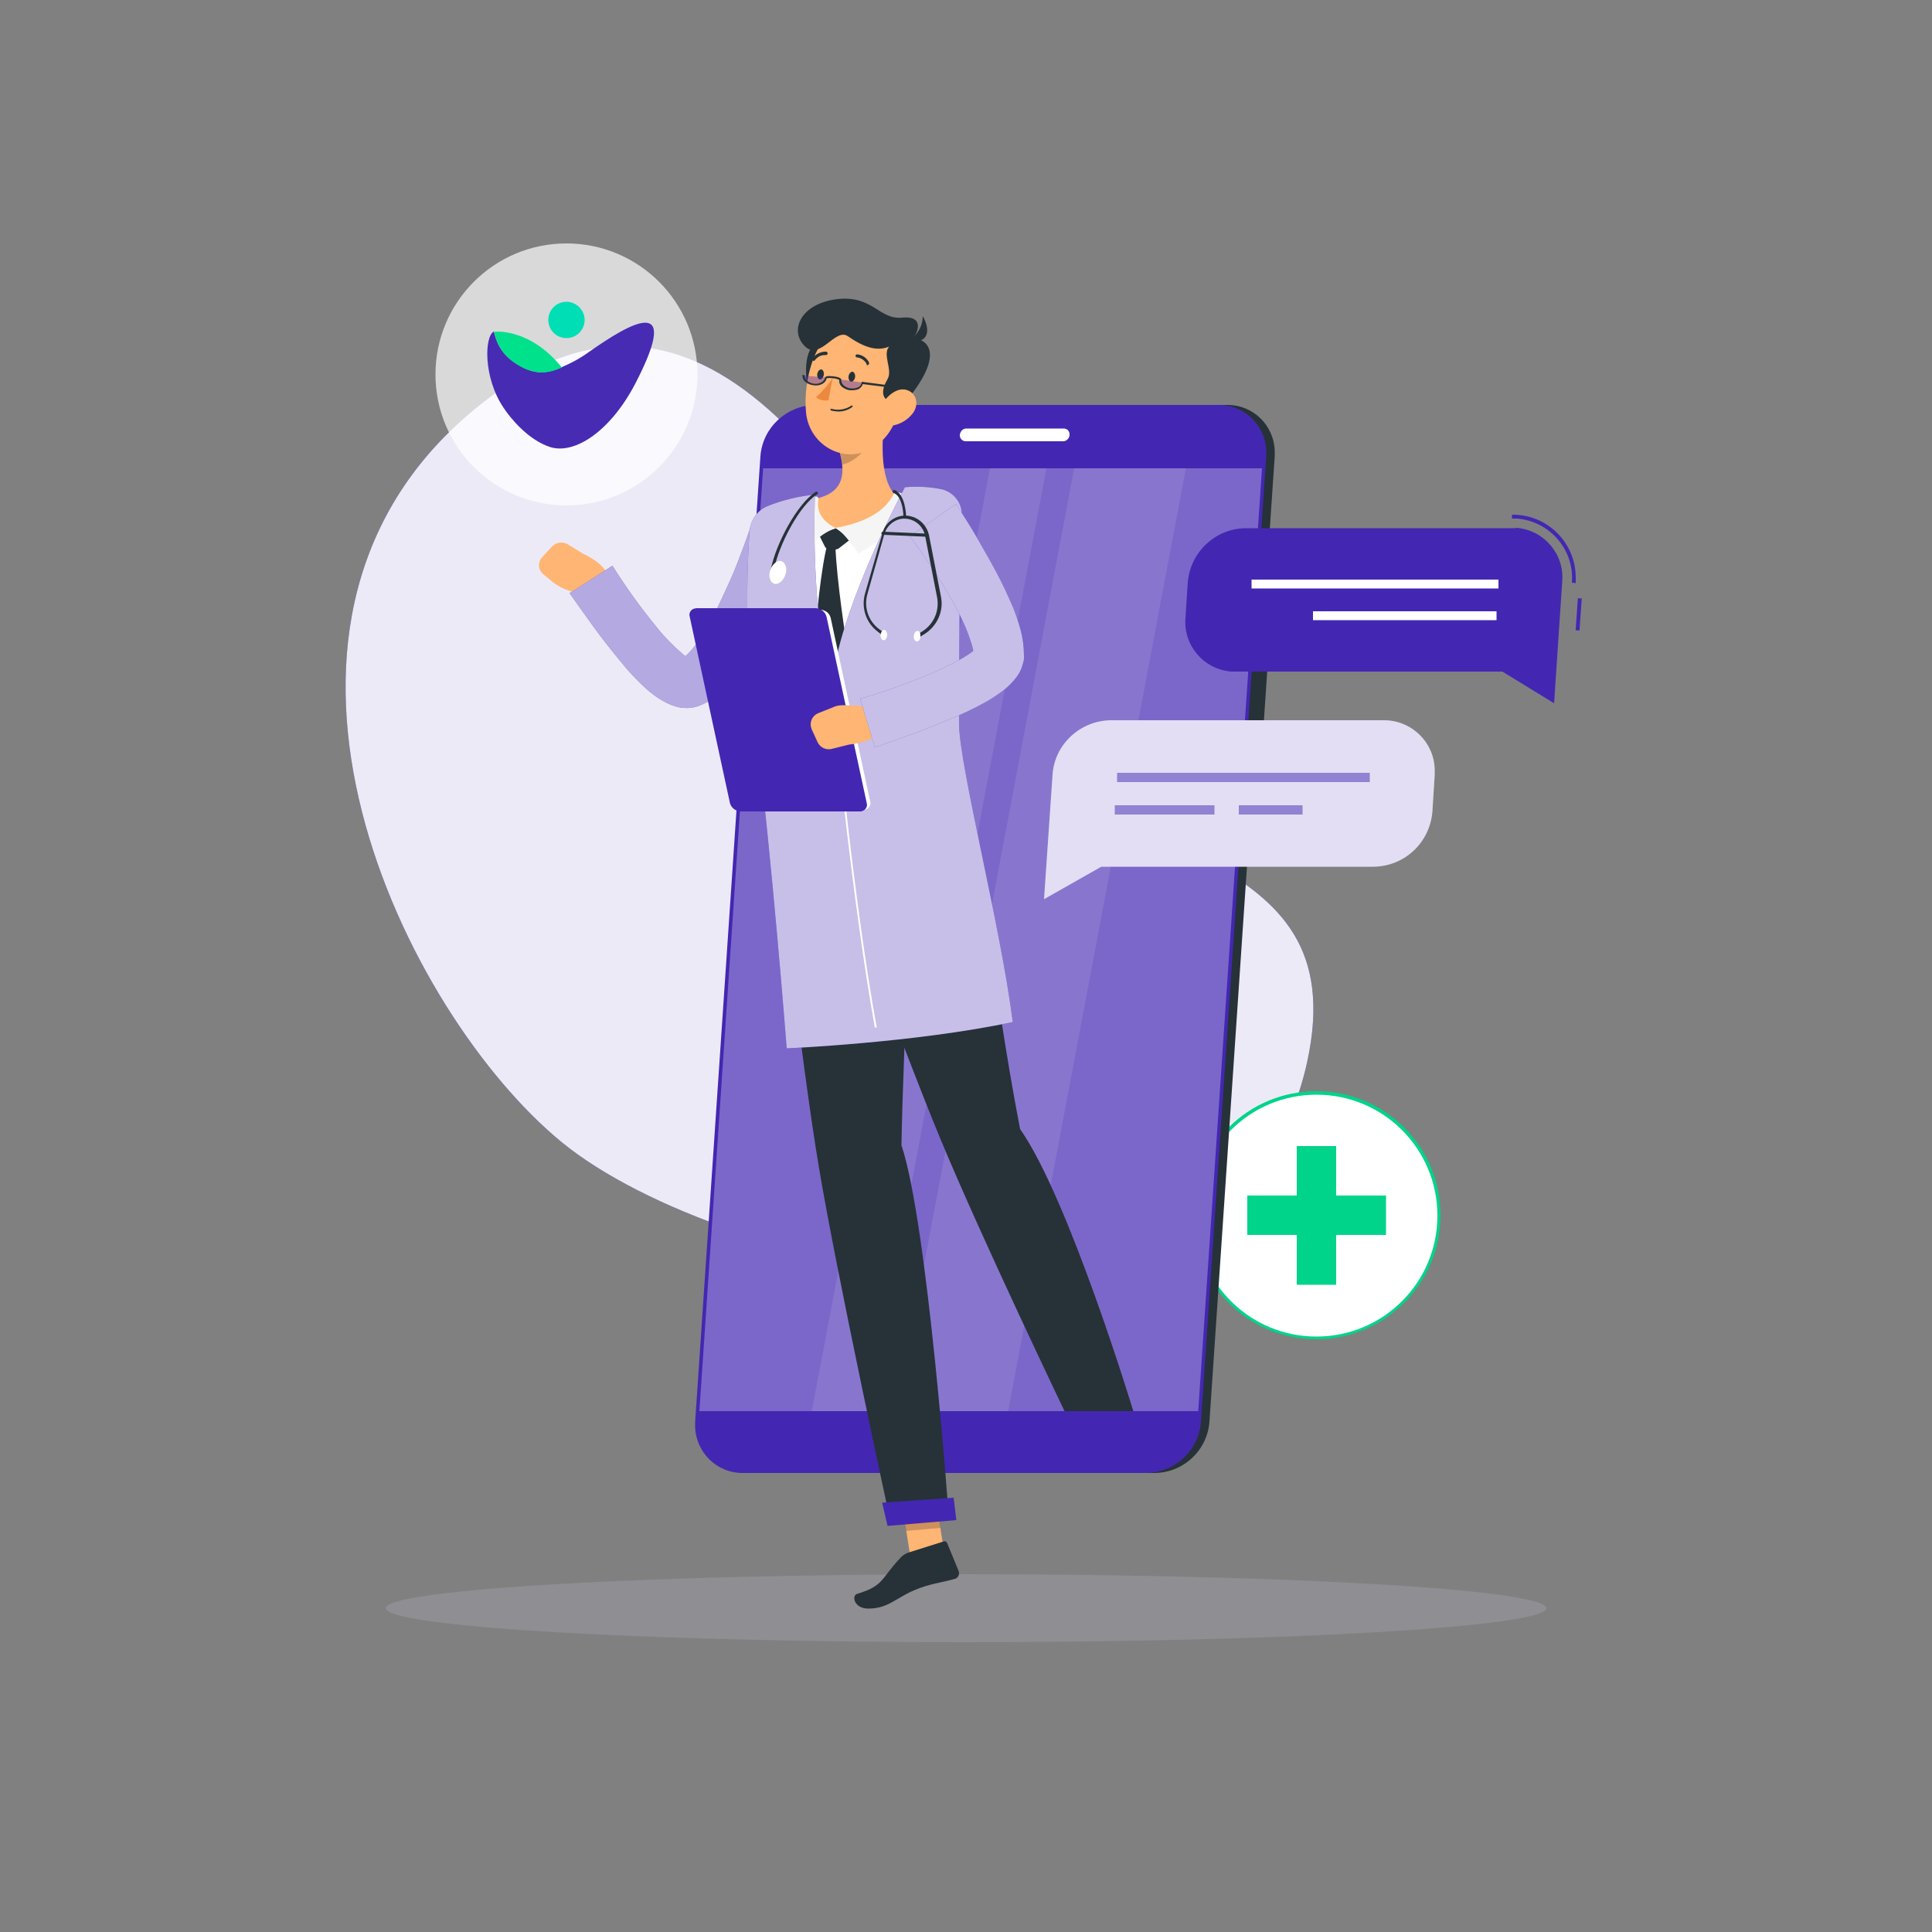 <?xml version="1.0" encoding="utf-8"?>
<!-- Generator: Adobe Illustrator 25.0.0, SVG Export Plug-In . SVG Version: 6.00 Build 0)  -->
<svg version="1.1" id="Layer_1" xmlns="http://www.w3.org/2000/svg" xmlns:xlink="http://www.w3.org/1999/xlink" x="0px" y="0px"
	 viewBox="0 0 500 500" style="enable-background:new 0 0 500 500;" xml:space="preserve">
<rect x="0" y="0" width="500" height="500" fill="#808080" stroke="none"/>
<style type="text/css">
	.st0{fill:#4327B2;}
	.st1{opacity:0.9;fill:#FFFFFF;enable-background:new    ;}
	.st2{opacity:0.15;enable-background:new    ;}
	.st3{fill:#DEDEFF;}
	.st4{fill:#FFFFFF;}
	.st5{fill:#00D48A;}
	.st6{opacity:0.7;fill:#FFFFFF;enable-background:new    ;}
	.st7{fill:#263238;}
	.st8{opacity:0.3;fill:#FFFFFF;enable-background:new    ;}
	.st9{opacity:0.1;fill:#FFFFFF;enable-background:new    ;}
	.st10{fill:#FFB573;}
	.st11{opacity:0.2;enable-background:new    ;}
	.st12{fill:#F5F5F5;}
	.st13{fill:#ED893E;}
	.st14{opacity:0.4;fill:#4327B2;enable-background:new    ;}
	.st15{opacity:0.6;}
	.st16{opacity:0.7;}
	.st17{opacity:0.15;fill:#4327B2;enable-background:new    ;}
	.st18{opacity:0.5;fill:#4327B2;enable-background:new    ;}
	.st19{fill:#0E1954;}
	.st20{fill:#472BB3;}
	.st21{fill:#00E18B;}
	.st22{fill:#00DEB5;}
</style>
<g id="freepik--background-simple--inject-40">
	<path class="st0" d="M253.8,180.6c-28.2-40.8-68.4-129-133.1-72.9c-64.2,55.8-16.1,154.6,24.8,188c41.3,33.7,174.2,64.2,192.8-20.9
		C351,216.3,284.9,225.7,253.8,180.6z"/>
	<path class="st1" d="M253.8,180.6c-28.2-40.8-68.4-129-133.1-72.9c-64.2,55.8-16.1,154.6,24.8,188c41.3,33.7,174.2,64.2,192.8-20.9
		C351,216.3,284.9,225.7,253.8,180.6z"/>
</g>
<g id="freepik--Shadow--inject-40" class="st2">
	<ellipse id="freepik--path--inject-40" class="st3" cx="250" cy="416.2" rx="150.2" ry="8.8"/>
</g>
<g id="freepik--cross-icon--inject-40">
	<circle class="st4" cx="340.7" cy="314.5" r="31.7"/>
	<path class="st5" d="M340.7,346.6c-17.7,0-32.1-14.3-32.1-32.1s14.3-32.1,32.1-32.1c17.7,0,32.1,14.3,32.1,32.1c0,0,0,0,0,0
		C372.8,332.2,358.4,346.6,340.7,346.6z M340.7,283.3c-17.3,0-31.3,14-31.3,31.3c0,17.3,14,31.3,31.3,31.3c17.3,0,31.3-14,31.3-31.3
		c0,0,0,0,0,0C372,297.3,358,283.3,340.7,283.3L340.7,283.3z"/>
	<rect x="335.6" y="296.6" class="st5" width="10.2" height="35.9"/>
	<rect x="322.8" y="309.4" class="st5" width="35.9" height="10.2"/>
</g>
<g id="freepik--pulse-icon--inject-40">
	<circle class="st6" cx="146.6" cy="96.9" r="33.9"/>
</g>
<g id="freepik--Character--inject-40">
	<path class="st7" d="M298.9,381.2H194.5c-6.8,0.1-12.3-5.4-12.4-12.1c0-0.4,0-0.7,0-1.1L199,118c0.6-7.4,6.7-13.1,14.1-13.2h104.4
		c6.8-0.1,12.3,5.3,12.4,12.1c0,0.4,0,0.8,0,1.1L313,368C312.4,375.4,306.3,381.1,298.9,381.2z"/>
	<path class="st7" d="M322,206.6h-2.6c-1.9,0-3.4-1.5-3.5-3.4c0-0.1,0-0.2,0-0.3l3.2-47.8c0.2-2.1,1.9-3.7,4-3.7h2.6
		c1.9,0,3.4,1.5,3.5,3.4c0,0.1,0,0.2,0,0.3l-3.2,47.8C325.8,204.9,324.1,206.5,322,206.6z"/>
	<path class="st0" d="M197.5,174.7h-2.6c-1.5,0-2.8-1.2-2.8-2.8c0-0.1,0-0.2,0-0.2l1.2-17.3c0.2-1.7,1.5-3,3.2-3h2.6
		c1.6,0,2.8,1.2,2.8,2.8c0,0.1,0,0.1,0,0.2l-1.2,17.3C200.6,173.4,199.2,174.7,197.5,174.7z"/>
	<path class="st0" d="M195.4,205.5h-2.6c-1.5,0-2.8-1.2-2.8-2.8c0-0.1,0-0.2,0-0.2l1.2-17.3c0.2-1.7,1.5-3,3.2-3h2.7
		c1.6,0,2.8,1.2,2.8,2.8c0,0.1,0,0.1,0,0.2l-1.2,17.3C198.5,204.2,197.1,205.5,195.4,205.5z"/>
	<path class="st0" d="M296.6,381.2H192.3c-6.8,0.1-12.3-5.4-12.4-12.1c0-0.4,0-0.7,0-1.1l16.9-250c0.6-7.4,6.8-13.1,14.2-13.2h104.3
		c6.8-0.1,12.3,5.4,12.4,12.1c0,0.4,0,0.7,0,1.1l-16.9,250C310.2,375.4,304.1,381.1,296.6,381.2z"/>
	<polygon class="st8" points="181,365.2 197.5,121.2 326.6,121.2 310.1,365.2 	"/>
	<polygon class="st9" points="232,365.2 278,121.2 306.9,121.2 260.9,365.2 	"/>
	<polygon class="st9" points="210.1,365.2 256.2,121.2 270.8,121.2 224.8,365.2 	"/>
	<path class="st4" d="M250.1,110.9h25.2c0.8,0,1.5,0.6,1.5,1.5c0,0.1,0,0.1,0,0.2l0,0c-0.1,0.9-0.8,1.6-1.7,1.6h-25.2
		c-0.8,0-1.5-0.7-1.5-1.5c0,0,0-0.1,0-0.1l0,0C248.5,111.6,249.2,110.9,250.1,110.9z"/>
	<polygon class="st10" points="244.9,405.2 236.1,406.1 232.9,385.7 241.7,384.9 	"/>
	<path class="st7" d="M235.1,401.8l9.2-2.9c0.3-0.1,0.7,0.1,0.8,0.4l3,7.3c0.3,0.8-0.1,1.7-0.9,2c0,0-0.1,0-0.1,0
		c-3.3,1-6.5,1.2-10.6,3c-4.7,2-6.7,4.7-11.8,4.7c-3.6,0-4.4-3.3-2.9-3.8c7-2.1,6.1-3.9,11.2-9.3
		C233.6,402.5,234.3,402.1,235.1,401.8z"/>
	<polygon class="st11" points="232.9,385.7 234.5,396.2 243.4,395.4 241.7,384.9 	"/>
	<path class="st4" d="M239.3,128.6c-11.6-1.4-23.1-0.4-34.6,1.8c-3.9,0.8-6.9,4-7.4,8c-1.2,11.1-2.7,35.8,2.9,72.8l47.3-4
		c0.1-6.7-4.7-37.3-0.7-69c0.7-4.6-2.5-8.9-7.2-9.6C239.4,128.6,239.4,128.6,239.3,128.6z"/>
	<path class="st7" d="M211.8,138.1l1.7,3.4c0.2,0.3,0.5,0.6,0.9,0.6l1.8,0.1c0.3,0,0.6-0.1,0.9-0.3l3.1-2.4l-3.9-2.8L211.8,138.1z"
		/>
	<path class="st7" d="M216.2,141.2c-0.7-0.3-1.4-0.4-2.1-0.2c-1.5,5.2-3.1,20.3-3.3,27c4.5,13.2,6,14.5,6,14.5l2.3-15.9
		C219.1,166.6,216.5,150.4,216.2,141.2z"/>
	<path class="st10" d="M229.3,105.8c-1.1,6.5-2,18.4,2.7,22.6c-3.4,3.6-7.9,7.8-15.6,8.2s-6.5-4.9-4.6-7.7c7.2-1.9,6.8-7.3,5.4-12.3
		L229.3,105.8z"/>
	<path class="st12" d="M233.9,127.9c-0.5-0.2-1.1-0.4-1.7-0.6c-0.3-0.1-0.6,0-0.8,0.3c-0.7,1.3-3,6.9-15.1,9c2,1.2,4.6,4.8,5.8,6.6
		c3.6-1.9,13.1-7.5,12.2-14.9C234.3,128.2,234.1,128,233.9,127.9z"/>
	<path class="st12" d="M211.8,129.3c0.1-0.4-0.2-0.8-0.5-0.8c-0.1,0-0.2,0-0.3,0c-0.4,0.1-0.8,0.2-1.2,0.3c-0.1,0-0.2,0.1-0.3,0.1
		c-0.9,0.9-6,8.2-1.2,14.1c1-1.6,4.4-5.3,8.1-6.3C212.9,135.1,211.2,132.3,211.8,129.3z"/>
	<path class="st11" d="M224.4,110.2l-7.1,6.4c0.3,1.2,0.6,2.4,0.7,3.6c2.8-0.5,6.5-3.6,6.7-6.5C224.7,112.6,224.7,111.4,224.4,110.2
		z"/>
	<path class="st7" d="M214.8,86.1c-6.2,2.4-6.6,7.5-6,13s6.6,1.9,7.9-1.6S223.3,82.8,214.8,86.1z"/>
	<path class="st10" d="M234.5,97.1c-1.7,8.7-2.3,13.9-7.3,17.9c-7.5,6-17.7,0.8-18.6-8.2c-0.8-8.1,2.1-21,11.1-23.5
		c6.2-1.8,12.7,1.7,14.6,7.9C234.8,93.2,234.9,95.2,234.5,97.1z"/>
	<path class="st7" d="M234.1,104.3c-7.3,0.4-5.8-3.8-4.4-6.2s-1.4-6.3,0.4-8.4c-3.2,1.3-6.5,0.2-10.7-2.7c-3.3-2.3-7.4,6.9-11.4,2.3
		c-3.8-4.3-0.3-10.9,8.8-11.9s10.7,5.4,16.7,4.8s3.9,4.3,2.7,5.3C241.1,87.9,243.9,92.7,234.1,104.3z"/>
	<path class="st7" d="M235,88.2c2.3-1.3,3.8-3.7,3.8-6.4C240.8,85.2,240.6,89.2,235,88.2z"/>
	<path class="st7" d="M216,106.4c1.6,0.3,3.3-0.1,4.6-1.1c0.1-0.1,0.1-0.2,0-0.3c0,0,0,0,0,0c-0.1-0.1-0.2-0.1-0.3,0
		c-1.5,1-3.4,1.3-5.1,0.8c-0.1,0-0.2,0-0.3,0.1c0,0.1,0,0.2,0.1,0.3C215.4,106.3,215.7,106.4,216,106.4z"/>
	<path class="st10" d="M236.2,107c-1.4,1.8-3.4,2.9-5.6,3.2c-2.9,0.4-3.9-2.3-2.7-4.9c1.1-2.3,4-5.2,6.7-4.4S237.9,104.8,236.2,107z
		"/>
	<path class="st7" d="M233.3,296.4c0.4-26.1,3.7-88.3,3.7-88.3l-36.9,3.1c0,0,7.3,64.1,11.8,90.7c4.6,27.7,18.7,92.6,18.7,92.6
		l15-1.3C245.6,393.2,240.1,316.6,233.3,296.4z"/>
	<polygon class="st0" points="229.7,394.9 247.5,393.4 246.8,387.6 228.3,388.9 	"/>
	<path class="st7" d="M221.3,97.6c-0.1,0.7-0.6,1.2-1,1.2s-0.8-0.7-0.7-1.4s0.6-1.2,1-1.2S221.4,96.9,221.3,97.6z"/>
	<path class="st7" d="M213.2,97c-0.1,0.7-0.6,1.2-1,1.2s-0.8-0.7-0.7-1.4s0.6-1.2,1-1.2S213.3,96.2,213.2,97z"/>
	<path class="st13" d="M215.5,97.8c-1.2,1.9-2.7,3.5-4.3,5c1.1,1.1,3.2,0.8,3.2,0.8L215.5,97.8z"/>
	<path class="st14" d="M208,97.2c-0.1,1.1,1,2.1,2.6,2.3s3.1-0.7,3.2-1.8"/>
	<path class="st14" d="M217.4,98.2c-0.2,1.1,0.9,2.2,2.4,2.4s3.1-0.5,3.3-1.6"/>
	<path class="st7" d="M220.5,101c-0.2,0-0.4,0-0.5,0c-0.8-0.1-1.5-0.4-2.1-0.9c-0.5-0.4-0.8-1.1-0.7-1.8c-0.5-0.2-1-0.4-1.6-0.4
		c-0.6-0.1-1.1-0.1-1.7,0c-0.1,1.2-1.7,2.1-3.4,1.8c-0.8-0.1-1.5-0.4-2.1-0.9c-0.5-0.4-0.8-1.1-0.7-1.8l0.5,0.1c0,0.5,0.2,1,0.6,1.4
		c0.5,0.4,1.1,0.7,1.8,0.8c1.4,0.2,2.7-0.5,2.9-1.5c0.1-0.6,1.2-0.5,2.2-0.4s2.1,0.4,2,0.9c0,0.5,0.2,1,0.6,1.4
		c1,0.9,2.5,1.1,3.8,0.5c0.5-0.2,0.8-0.7,0.9-1.2v-0.2l12.3,1.6l-0.1,0.5l-11.9-1.5c-0.2,0.6-0.6,1-1.1,1.3
		C221.7,100.9,221.1,101,220.5,101z"/>
	<path class="st7" d="M224.5,94.5c0.1,0,0.1,0,0.2-0.1c0.2-0.1,0.3-0.4,0.2-0.6c-0.6-1.2-1.8-2-3.1-2.1c-0.2,0-0.4,0.2-0.4,0.4
		c0,0.2,0.2,0.4,0.4,0.4l0,0c1.1,0.1,2,0.8,2.5,1.7C224.2,94.4,224.3,94.5,224.5,94.5z"/>
	<path class="st7" d="M210.5,93.4c0.1,0,0.3,0,0.4-0.2c0.7-0.9,1.7-1.4,2.8-1.3c0.2,0,0.4-0.1,0.5-0.4c0,0,0,0,0,0
		c0-0.2-0.1-0.4-0.4-0.5c0,0,0,0,0,0c-1.4,0-2.7,0.6-3.5,1.7c-0.1,0.2-0.1,0.4,0.1,0.6C210.4,93.3,210.4,93.4,210.5,93.4z"/>
	<path class="st7" d="M264,292.2c-7.6-39.3-9.4-70.1-16.6-85l-35.7,4c0,0,21.3,58.6,31.7,83.6c10.8,26,32.1,70.4,32.1,70.4h17.8
		C293.3,365.2,276.6,310.1,264,292.2z"/>
	<path class="st10" d="M150.9,143.3l-3.9-2.4c-1.3-0.8-3-0.6-4.1,0.5l-2.6,2.8c-1.1,1.2-1.1,3.1,0.1,4.2c0,0,0.1,0.1,0.1,0.1
		l1.9,1.6c1.6,1.4,3.5,2.4,5.6,3l5.6,1.7l3.7-4C158.5,146.6,150.9,143.3,150.9,143.3z"/>
	<path class="st0" d="M208,141.4c-1.4,3.4-2.8,6.6-4.3,9.9s-3,6.5-4.7,9.6s-3.4,6.4-5.5,9.5c-1,1.6-2.1,3.2-3.4,4.8
		c-1.4,1.8-2.9,3.4-4.6,4.8c-1.1,0.9-2.4,1.7-3.7,2.3c-0.4,0.2-0.8,0.3-1.3,0.5l-0.7,0.2c-0.4,0.1-0.7,0.1-1.1,0.2
		c-1.2,0.1-2.5,0-3.6-0.3c-1.5-0.4-2.9-1.1-4.2-1.9c-1-0.6-1.9-1.3-2.8-2c-2.9-2.5-5.5-5.3-7.9-8.3c-2.3-2.8-4.5-5.6-6.6-8.5
		s-4.1-5.7-6.2-8.7l11.1-7.1c3.5,5.6,7.4,11,11.6,16.1c1.9,2.4,4.1,4.6,6.4,6.6c0.4,0.4,0.9,0.7,1.4,1c0.4,0.2,0.7,0.4,0.5,0.3
		c-0.4-0.1-0.7-0.1-1.1-0.1c-0.1,0-0.3,0-0.4,0.1h-0.1c-0.1,0-0.1,0-0.1,0c0.2-0.1,0.4-0.3,0.6-0.5c0.9-0.8,1.7-1.7,2.5-2.7
		c0.9-1.1,1.7-2.4,2.5-3.8c1.7-2.8,3.2-5.6,4.5-8.5c1.4-3,2.8-6,4-9.1s2.4-6.3,3.4-9.3L208,141.4z"/>
	<g class="st15">
		<path class="st4" d="M208,141.4c-1.4,3.4-2.8,6.6-4.3,9.9s-3,6.5-4.7,9.6s-3.4,6.4-5.5,9.5c-1,1.6-2.1,3.2-3.4,4.8
			c-1.4,1.8-2.9,3.4-4.6,4.8c-1.1,0.9-2.4,1.7-3.7,2.3c-0.4,0.2-0.8,0.3-1.3,0.5l-0.7,0.2c-0.4,0.1-0.7,0.1-1.1,0.2
			c-1.2,0.1-2.5,0-3.6-0.3c-1.5-0.4-2.9-1.1-4.2-1.9c-1-0.6-1.9-1.3-2.8-2c-2.9-2.5-5.5-5.3-7.9-8.3c-2.3-2.8-4.5-5.6-6.6-8.5
			s-4.1-5.7-6.2-8.7l11.1-7.1c3.5,5.6,7.4,11,11.6,16.1c1.9,2.4,4.1,4.6,6.4,6.6c0.4,0.4,0.9,0.7,1.4,1c0.4,0.2,0.7,0.4,0.5,0.3
			c-0.4-0.1-0.7-0.1-1.1-0.1c-0.1,0-0.3,0-0.4,0.1h-0.1c-0.1,0-0.1,0-0.1,0c0.2-0.1,0.4-0.3,0.6-0.5c0.9-0.8,1.7-1.7,2.5-2.7
			c0.9-1.1,1.7-2.4,2.5-3.8c1.7-2.8,3.2-5.6,4.5-8.5c1.4-3,2.8-6,4-9.1s2.4-6.3,3.4-9.3L208,141.4z"/>
	</g>
	<path class="st0" d="M234.2,126.1c-3.8,7-17.1,33.7-18.7,50.1c-5.9-15-4.6-48.2-4.6-48.2c-4.2,0.4-8.3,1.4-12.3,3
		c-2.6,1.1-4.3,3.5-4.6,6.3c-1.2,17.2-0.6,34.4,1.6,51.5c4.1,32.3,8,82.5,8,82.5s33.1-1.4,58.5-6.8c-3.1-24.7-13.8-66.1-13.9-77.1
		c-0.1-14.3,0.2-42.1,0.7-53.8c0.2-3.4-2.2-6.4-5.5-7.1C240.4,126,237.3,125.8,234.2,126.1z"/>
	<path class="st6" d="M234.2,126.1c-3.8,7-17.1,33.7-18.7,50.1c-5.9-15-4.6-48.2-4.6-48.2c-4.2,0.4-8.3,1.4-12.3,3
		c-2.6,1.1-4.3,3.5-4.6,6.3c-1.2,17.2-0.6,34.4,1.6,51.5c4.1,32.3,8,82.5,8,82.5s33.1-1.4,58.5-6.8c-3.1-24.7-13.8-66.1-13.9-77.1
		c-0.1-14.3,0.2-42.1,0.7-53.8c0.2-3.3-2-6.2-5.2-7C240.6,126,237.4,125.8,234.2,126.1z"/>
	<path class="st4" d="M226.4,265.9c-5.7-31.7-10.3-78.1-10.7-83.7h0.5c0.4,5.6,4.9,52,10.7,83.7L226.4,265.9z"/>
	<path class="st4" d="M223.5,209.6h-30.5c-1.3-0.1-2.3-0.9-2.6-2.2l-10.2-47.4c-0.3-0.9,0.3-1.8,1.2-2.1c0.2-0.1,0.4-0.1,0.5-0.1
		h30.5c1.3,0.1,2.3,0.9,2.6,2.2l10.2,47.4c0.3,0.9-0.3,1.8-1.2,2.1C223.9,209.6,223.7,209.6,223.5,209.6z"/>
	<path class="st0" d="M222.6,210h-31c-1.3-0.1-2.4-1-2.7-2.2l-10.4-48.2c-0.3-0.9,0.3-1.9,1.2-2.1c0.2,0,0.4-0.1,0.5-0.1h31
		c1.3,0.1,2.4,1,2.7,2.2l10.4,48.2c0.3,0.9-0.3,1.9-1.2,2.1C223,210,222.8,210,222.6,210z"/>
	<path class="st10" d="M226.1,182.8l-7.7-0.3c-0.9,0-1.9,0.1-2.7,0.5l-4,1.6c-1.5,0.6-2.3,2.4-1.7,3.9c0,0,0,0.1,0,0.1l1.6,3.5
		c0.7,1.4,2.2,2.1,3.7,1.7l4.4-1.1c0,0,8.3-0.7,8.6-5L226.1,182.8z"/>
	<path class="st0" d="M247.4,130.4c1.9,3,3.7,5.7,5.4,8.7s3.4,5.9,5,8.9s3.1,6.2,4.5,9.5c0.7,1.8,1.3,3.6,1.8,5.4
		c0.6,2.2,0.9,4.5,0.9,6.9v0.4c0,0.1,0,0.1,0,0.2c0,0.4-0.1,0.7-0.2,1.1s-0.2,0.6-0.3,1s-0.2,0.6-0.3,0.8c-0.4,0.9-0.9,1.7-1.5,2.4
		c-0.8,1-1.7,1.9-2.8,2.8c-1.6,1.2-3.2,2.3-5,3.3c-3.1,1.7-6.3,3.2-9.5,4.5c-3.1,1.3-6.3,2.6-9.4,3.7s-6.3,2.3-9.6,3.4l-3.8-12.6
		c3-0.8,6.1-1.8,9.1-2.9s6-2.2,8.8-3.4c2.8-1.2,5.5-2.5,8.1-3.9c1.1-0.6,2.2-1.3,3.2-2.1c0.3-0.2,0.5-0.4,0.7-0.7
		c-0.1,0.1-0.2,0.2-0.2,0.3c0,0.1-0.1,0.1-0.1,0.3c0,0.1-0.1,0.2-0.1,0.4c0,0.2-0.1,0.3-0.1,0.5c0,0.1,0,0.1,0,0.1v-0.1
		c-0.1-0.9-0.3-1.9-0.6-2.8c-0.4-1.3-0.9-2.6-1.4-3.9c-1.2-2.8-2.6-5.5-4.1-8.1c-1.6-2.7-3.2-5.4-5-8s-3.6-5.3-5.4-7.7L247.4,130.4z
		"/>
	<g class="st16">
		<path class="st4" d="M247.4,130.4c1.9,3,3.7,5.7,5.4,8.7s3.4,5.9,5,8.9s3.1,6.2,4.5,9.5c0.7,1.8,1.3,3.6,1.8,5.4
			c0.6,2.2,0.9,4.5,0.9,6.9v0.4c0,0.1,0,0.1,0,0.2c0,0.4-0.1,0.7-0.2,1.1s-0.2,0.6-0.3,1s-0.2,0.6-0.3,0.8c-0.4,0.9-0.9,1.7-1.5,2.4
			c-0.8,1-1.7,1.9-2.8,2.8c-1.6,1.2-3.2,2.3-5,3.3c-3.1,1.7-6.3,3.2-9.5,4.5c-3.1,1.3-6.3,2.6-9.4,3.7s-6.3,2.3-9.6,3.4l-3.8-12.6
			c3-0.8,6.1-1.8,9.1-2.9s6-2.2,8.8-3.4c2.8-1.2,5.5-2.5,8.1-3.9c1.1-0.6,2.2-1.3,3.2-2.1c0.3-0.2,0.5-0.4,0.7-0.7
			c-0.1,0.1-0.2,0.2-0.2,0.3c0,0.1-0.1,0.1-0.1,0.3c0,0.1-0.1,0.2-0.1,0.4c0,0.2-0.1,0.3-0.1,0.5c0,0.1,0,0.1,0,0.1v-0.1
			c-0.1-0.9-0.3-1.9-0.6-2.8c-0.4-1.3-0.9-2.6-1.4-3.9c-1.2-2.8-2.6-5.5-4.1-8.1c-1.6-2.7-3.2-5.4-5-8s-3.6-5.3-5.4-7.7L247.4,130.4
			z"/>
	</g>
	<path class="st7" d="M237.3,165.1c-0.1,0-0.3-0.1-0.3-0.2c-0.1-0.2-0.1-0.4,0.1-0.5c0,0,0,0,0,0l1.6-1c3-1.9,4.5-5.4,3.8-8.9
		l-3.1-15.9c-0.6-2.9-3.4-4.8-6.3-4.3c-2,0.4-3.6,1.9-4.2,3.8l-4.4,15.6c-1,3.4,0.2,7,3,9.1l1.5,1.1c0.2,0.1,0.2,0.4,0.1,0.6
		c-0.1,0.2-0.4,0.2-0.5,0.1c0,0,0,0,0,0l-1.4-1.1c-3.1-2.3-4.4-6.3-3.3-10l4.5-15.6c0.9-3.3,4.4-5.2,7.6-4.2
		c2.2,0.6,3.9,2.5,4.4,4.7l3.1,15.9c0.8,3.8-0.9,7.6-4.1,9.7l-1.6,1C237.5,165.1,237.4,165.1,237.3,165.1z"/>
	<path class="st7" d="M239.7,138.9L239.7,138.9l-11.2-0.5c-0.2,0-0.4-0.2-0.4-0.4c0,0,0,0,0,0c0-0.2,0.2-0.4,0.4-0.4l11.2,0.5
		c0.2,0,0.4,0.2,0.4,0.4c0,0,0,0,0,0C240.1,138.7,239.9,138.9,239.7,138.9C239.7,138.9,239.7,138.9,239.7,138.9z"/>
	<path class="st7" d="M234.2,134.2c-0.2,0-0.4-0.2-0.4-0.4c0-2-0.6-5.5-2.5-6.2c-0.2-0.1-0.3-0.3-0.3-0.5c0.1-0.2,0.3-0.3,0.5-0.3
		c0,0,0,0,0,0c2.8,1.1,3,6.4,3,7C234.7,134.1,234.5,134.3,234.2,134.2L234.2,134.2z"/>
	<path class="st7" d="M199.9,147.8L199.9,147.8c-0.3,0-0.4-0.3-0.4-0.5c1.3-6.6,6.8-16.9,11.6-20c0.2-0.1,0.4-0.1,0.5,0.1
		c0,0,0,0,0,0c0.1,0.2,0.1,0.4-0.1,0.5c0,0,0,0,0,0c-4.6,2.9-9.9,13-11.2,19.5C200.2,147.7,200.1,147.8,199.9,147.8z"/>
	<path class="st4" d="M203.2,148.9c-0.6,1.6-2,2.6-3,2.1s-1.4-2-0.8-3.6s2-2.6,3-2.1S203.8,147.3,203.2,148.9z"/>
	<path class="st4" d="M229.6,164.4c0,0.7-0.5,1.3-0.9,1.3s-0.9-0.6-0.8-1.4s0.5-1.3,0.9-1.3S229.6,163.6,229.6,164.4z"/>
	<path class="st4" d="M238.2,164.7c0,0.7-0.4,1.3-0.9,1.3s-0.9-0.6-0.8-1.4s0.4-1.3,1-1.3S238.2,164,238.2,164.7z"/>
</g>
<g id="freepik--Chat--inject-40">
	<path class="st0" d="M407.8,150.9l-1-0.1c0.7-8.5-5.7-15.9-14.2-16.6c-0.4,0-0.9,0-1.3,0v-1c9.1-0.1,16.5,7.2,16.5,16.3
		C407.8,149.9,407.8,150.4,407.8,150.9z"/>
	
		<rect x="404.4" y="158.7" transform="matrix(6.982913e-02 -0.998 0.998 6.982913e-02 221.153 555.61)" class="st0" width="8.3" height="1"/>
	<path class="st0" d="M391.3,136.7h-69c-7.8,0.1-14.2,6.2-14.9,13.9l-0.6,9.3c-0.6,7.1,4.7,13.3,11.8,13.9c0.4,0,0.8,0,1.2,0h69
		l13.4,8.2l2.1-31.5c0.6-7.1-4.7-13.3-11.8-13.9C392.1,136.7,391.7,136.7,391.3,136.7z"/>
	<rect x="323.9" y="150" class="st4" width="63.9" height="2.3"/>
	<rect x="339.8" y="158.2" class="st4" width="47.5" height="2.3"/>
	<path class="st4" d="M287.5,186.4H358c7.3-0.1,13.3,5.8,13.3,13c0,0.4,0,0.8,0,1.2l-0.6,9.5c-0.7,8-7.2,14.1-15.2,14.2h-70.5
		l-14.8,8.4l2.2-32.2C272.9,192.7,279.5,186.5,287.5,186.4z"/>
	<path class="st17" d="M287.5,186.4H358c7.3-0.1,13.3,5.8,13.3,13c0,0.4,0,0.8,0,1.2l-0.6,9.5c-0.7,8-7.2,14.1-15.2,14.2h-70.5
		l-14.8,8.4l2.2-32.2C272.9,192.7,279.5,186.5,287.5,186.4z"/>
	<rect x="289.1" y="200" class="st18" width="65.4" height="2.4"/>
	<rect x="288.5" y="208.4" class="st18" width="25.8" height="2.4"/>
	<rect x="320.6" y="208.4" class="st18" width="16.5" height="2.4"/>
</g>
<g>
	<path class="st19" d="M151.2,93.9c0,0.2,0,0.4,0,0.6"/>
	<path class="st19" d="M140.9,111"/>
	<g>
		<path class="st20" d="M164.5,99.1c-6.4,12.4-15.7,18.6-22.1,16.6c-5.7-1.8-10.4-7.6-12.1-10.2c-5.3-7.9-4.9-18.5-2.5-19.7
			c0.6,2.2,1.5,6,6.8,8.9c3.5,2,6.7,2.2,10.8,0.3c2.1-0.9,4.2-1.9,7-3.9C162.8,83.8,176.7,75.5,164.5,99.1z"/>
		<path class="st21" d="M145.4,95.1c-4.1,1.9-7.3,1.6-10.8-0.3c-5.3-3-6.1-6.7-6.8-8.9C127.8,85.8,137,84.7,145.4,95.1z"/>
	</g>
	<path class="st22" d="M151.3,82.8c0,2.6-2.1,4.7-4.7,4.7c-2.6,0-4.7-2.1-4.7-4.7c0-2.6,2.1-4.7,4.7-4.7
		C149.1,78.1,151.3,80.2,151.3,82.8z"/>
</g>
</svg>
